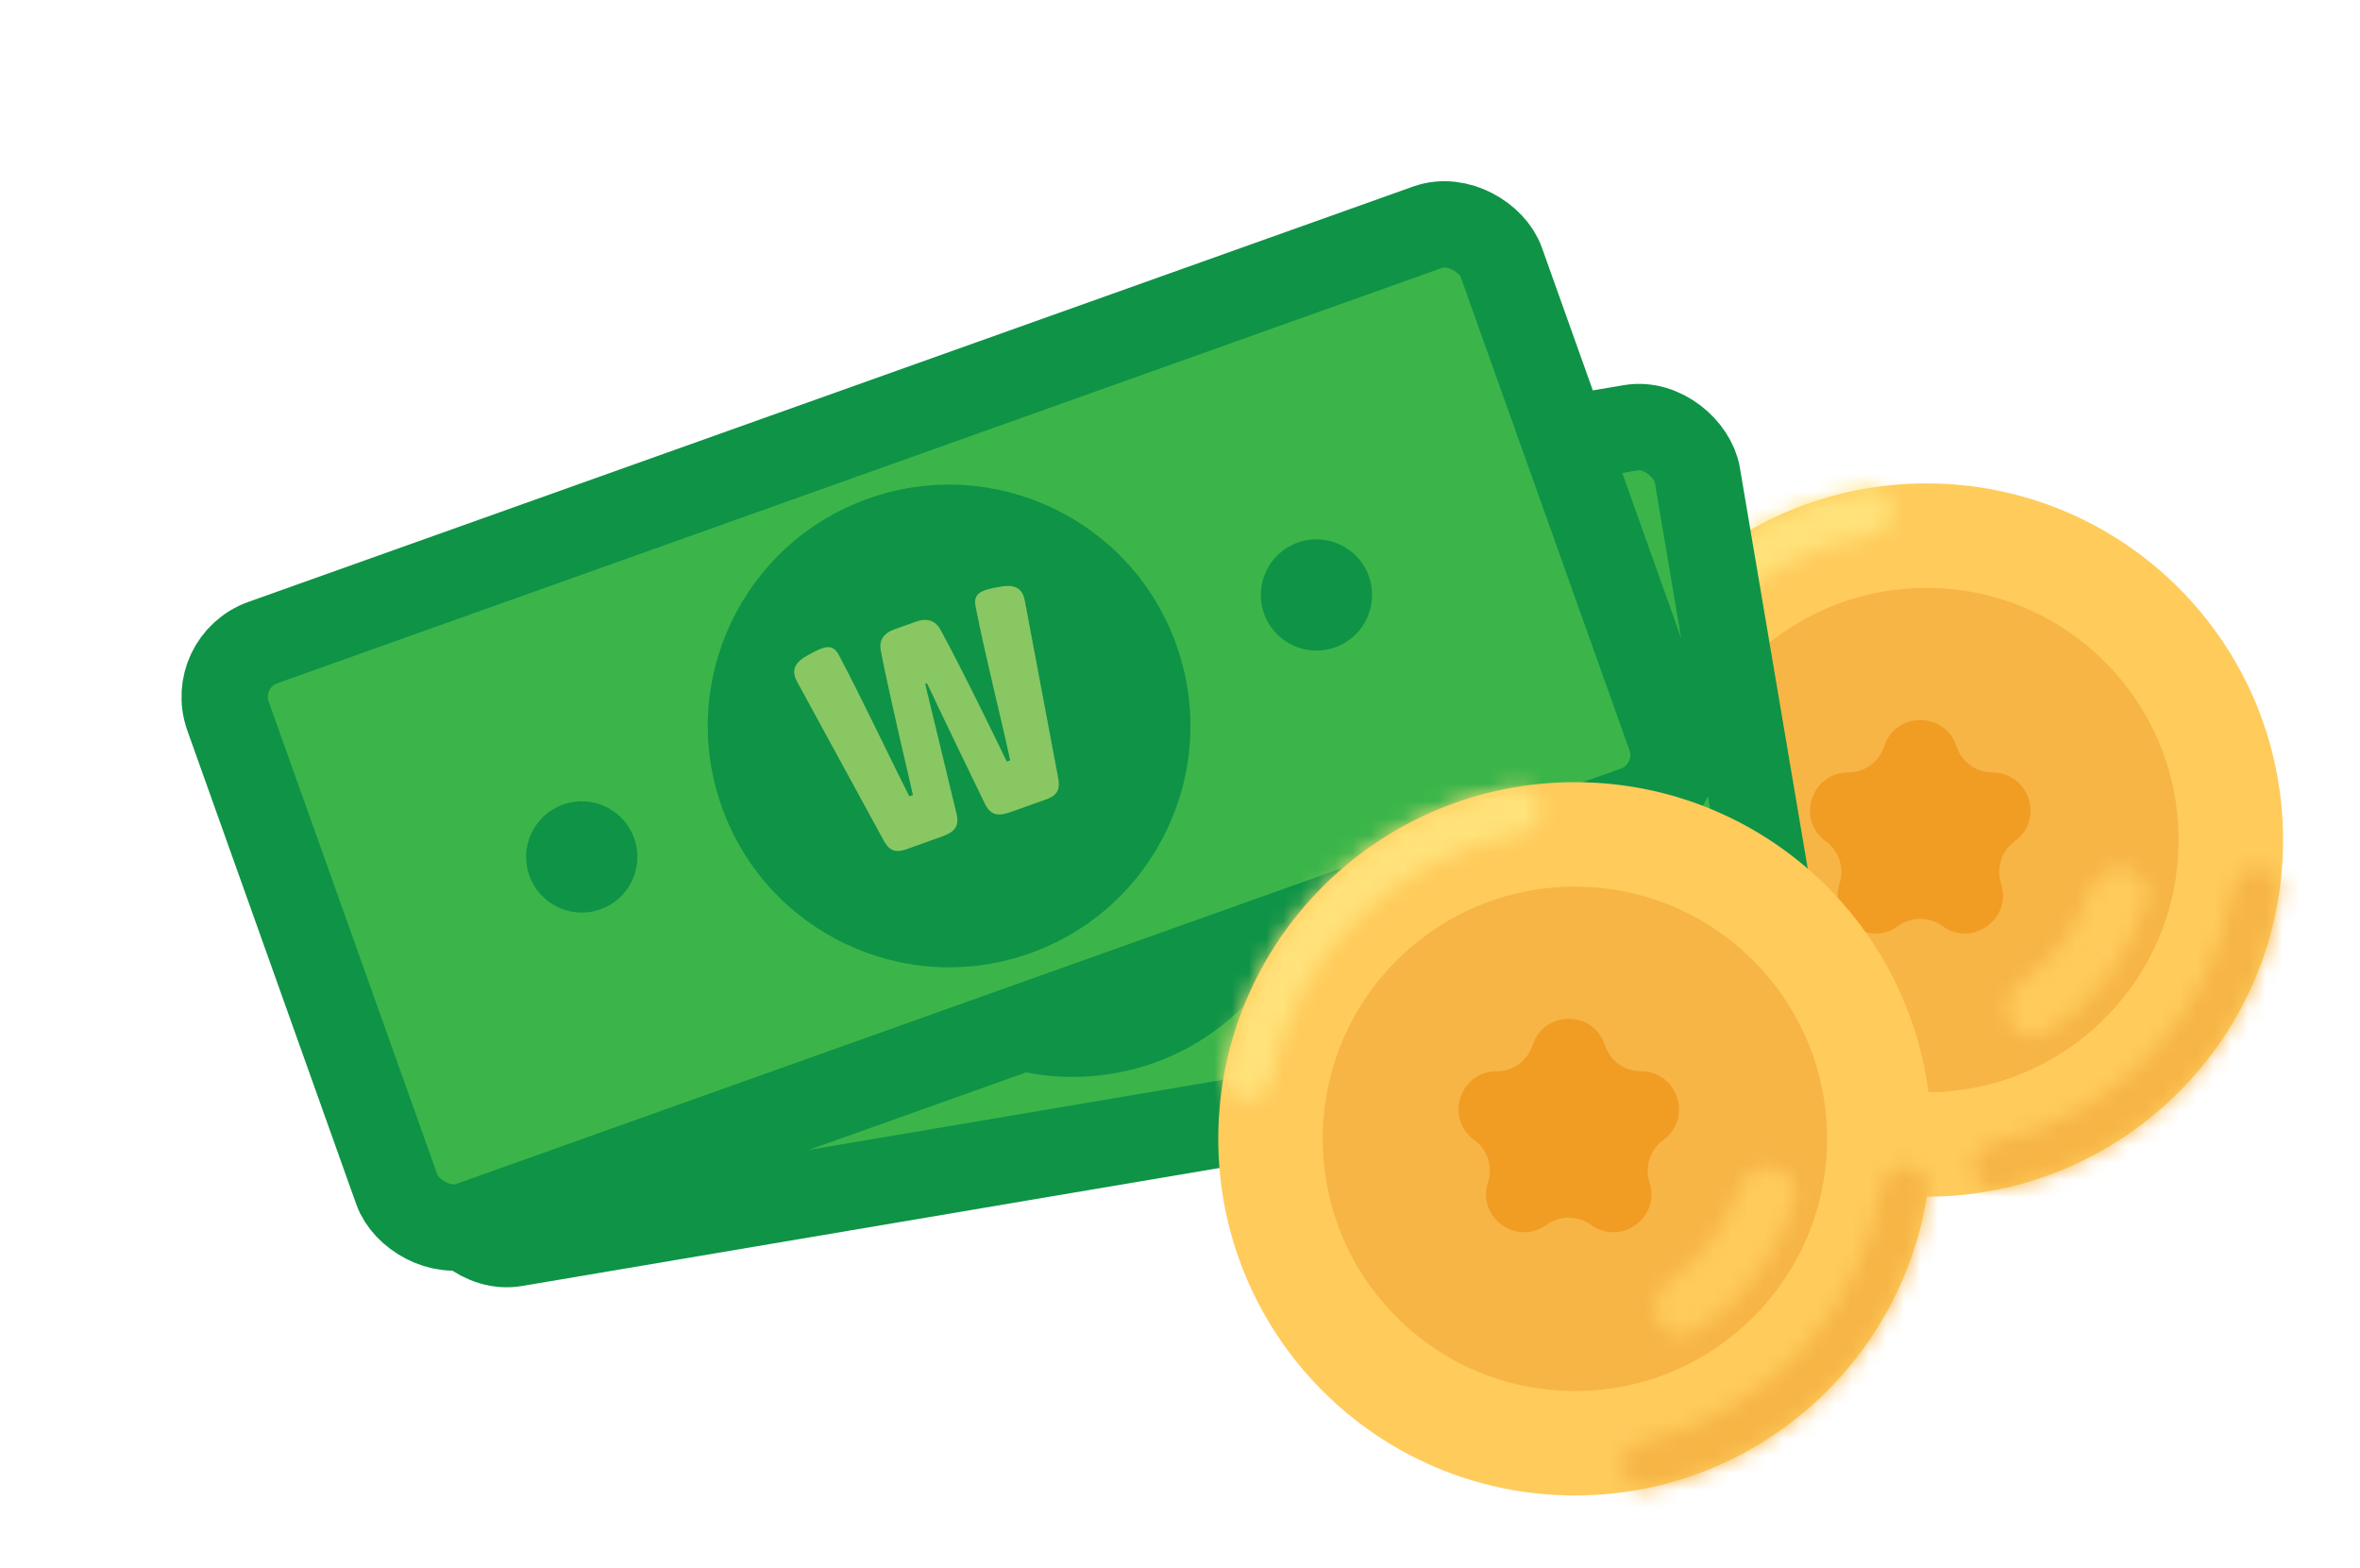 <svg width="137" height="91" viewBox="0 0 137 91" fill="none" xmlns="http://www.w3.org/2000/svg">
<g filter="url(#filter0_d_802_457)">
<circle cx="109.83" cy="46.766" r="17.671" fill="#F6B545" stroke="#FFCB5B" stroke-width="6.066"/>
<mask id="path-2-inside-1_802_457" fill="white">
<path d="M107.812 27.52C107.734 26.777 107.067 26.233 106.33 26.359C102.171 27.073 98.316 29.043 95.295 32.021C92.274 34.999 90.249 38.824 89.476 42.973C89.339 43.709 89.873 44.383 90.616 44.472C91.358 44.561 92.027 44.029 92.171 43.295C92.866 39.756 94.612 36.496 97.196 33.949C99.78 31.402 103.065 29.703 106.614 29.058C107.349 28.925 107.89 28.264 107.812 27.52Z"/>
</mask>
<path d="M107.812 27.52C107.734 26.777 107.067 26.233 106.33 26.359C102.171 27.073 98.316 29.043 95.295 32.021C92.274 34.999 90.249 38.824 89.476 42.973C89.339 43.709 89.873 44.383 90.616 44.472C91.358 44.561 92.027 44.029 92.171 43.295C92.866 39.756 94.612 36.496 97.196 33.949C99.78 31.402 103.065 29.703 106.614 29.058C107.349 28.925 107.89 28.264 107.812 27.52Z" fill="#F6B545" stroke="#FFE27A" stroke-width="10.785" mask="url(#path-2-inside-1_802_457)"/>
<mask id="path-3-inside-2_802_457" fill="white">
<path d="M112.55 65.924C112.655 66.665 113.342 67.184 114.074 67.031C118.205 66.166 121.984 64.056 124.895 60.969C127.805 57.883 129.689 53.986 130.309 49.811C130.419 49.072 129.861 48.417 129.116 48.355C128.37 48.294 127.722 48.85 127.605 49.588C127.039 53.151 125.413 56.472 122.925 59.112C120.436 61.752 117.215 63.57 113.692 64.344C112.962 64.504 112.445 65.184 112.55 65.924Z"/>
</mask>
<path d="M112.55 65.924C112.655 66.665 113.342 67.184 114.074 67.031C118.205 66.166 121.984 64.056 124.895 60.969C127.805 57.883 129.689 53.986 130.309 49.811C130.419 49.072 129.861 48.417 129.116 48.355C128.37 48.294 127.722 48.85 127.605 49.588C127.039 53.151 125.413 56.472 122.925 59.112C120.436 61.752 117.215 63.57 113.692 64.344C112.962 64.504 112.445 65.184 112.55 65.924Z" fill="#F6B545" stroke="#F6B545" stroke-width="10.785" mask="url(#path-3-inside-2_802_457)"/>
<mask id="path-4-inside-3_802_457" fill="white">
<path d="M114.62 57.288C115.011 58.115 116.006 58.477 116.78 57.988C118.17 57.111 119.394 55.989 120.391 54.672C121.388 53.354 122.135 51.871 122.601 50.295C122.861 49.418 122.242 48.559 121.34 48.407C120.437 48.255 119.595 48.87 119.302 49.737C118.946 50.789 118.422 51.781 117.748 52.672C117.073 53.563 116.262 54.336 115.346 54.965C114.592 55.483 114.229 56.461 114.62 57.288Z"/>
</mask>
<path d="M114.62 57.288C115.011 58.115 116.006 58.477 116.78 57.988C118.17 57.111 119.394 55.989 120.391 54.672C121.388 53.354 122.135 51.871 122.601 50.295C122.861 49.418 122.242 48.559 121.34 48.407C120.437 48.255 119.595 48.87 119.302 49.737C118.946 50.789 118.422 51.781 117.748 52.672C117.073 53.563 116.262 54.336 115.346 54.965C114.592 55.483 114.229 56.461 114.62 57.288Z" fill="#F6B545" stroke="#FFCB5B" stroke-width="10.785" mask="url(#path-4-inside-3_802_457)"/>
<path d="M107.379 41.324C108.038 39.294 110.91 39.294 111.57 41.324C111.865 42.231 112.711 42.846 113.665 42.846C115.799 42.846 116.687 45.577 114.96 46.832C114.188 47.393 113.865 48.387 114.16 49.295C114.819 51.325 112.496 53.013 110.769 51.759C109.997 51.197 108.951 51.197 108.179 51.759C106.452 53.013 104.129 51.325 104.789 49.295C105.084 48.387 104.76 47.393 103.988 46.832C102.261 45.577 103.149 42.846 105.283 42.846C106.238 42.846 107.084 42.231 107.379 41.324Z" fill="#F19C23"/>
</g>
<g filter="url(#filter1_d_802_457)">
<rect x="17.604" y="34.365" width="78.469" height="35.877" rx="3.341" transform="rotate(-9.605 17.604 34.365)" fill="#3BB54A" stroke="#0E9347" stroke-width="5.012"/>
<circle cx="59.282" cy="45.506" r="14.007" transform="rotate(-9.605 59.282 45.506)" fill="#0E9347"/>
<circle cx="36.958" cy="49.283" r="3.229" transform="rotate(-9.605 36.958 49.283)" fill="#0E9347"/>
<circle cx="81.604" cy="41.728" r="3.229" transform="rotate(-9.605 81.604 41.728)" fill="#0E9347"/>
<path d="M58.34 42.865L58.823 50.617C58.875 51.599 58.206 51.68 57.464 51.806L56.058 52.044C55.315 52.169 54.715 52.368 54.391 51.416L51.053 41.482C50.833 40.853 50.963 40.376 51.837 40.066C53.032 39.636 53.466 39.611 53.711 40.382C54.635 43.249 55.637 46.963 56.295 49.127L56.517 49.089C56.433 47.348 56.186 43.295 56.137 40.508C56.123 39.941 56.446 39.546 57.125 39.431L58.452 39.206C59.131 39.091 59.567 39.359 59.755 39.896C60.642 42.541 61.739 46.434 62.22 48.124L62.425 48.09C62.351 45.827 62.06 41.992 62.002 38.963C61.982 38.17 62.448 38.042 63.67 38.063C64.582 38.071 64.875 38.46 64.877 39.143L64.992 49.621C65 50.628 64.368 50.637 63.61 50.766L62.203 51.004C61.477 51.127 60.819 51.27 60.545 50.325C60.229 49.225 58.974 44.789 58.45 42.847L58.34 42.865Z" fill="#89C763"/>
<g filter="url(#filter2_d_802_457)">
<rect x="6.609" y="32.082" width="78.469" height="35.877" rx="3.341" transform="rotate(-19.626 6.609 32.082)" fill="#3BB54A" stroke="#0E9347" stroke-width="5.012"/>
<circle cx="49.59" cy="35.801" r="14.007" transform="rotate(-19.626 49.59 35.801)" fill="#0E9347"/>
<circle cx="28.265" cy="43.405" r="3.229" transform="rotate(-19.626 28.265 43.405)" fill="#0E9347"/>
<circle cx="70.915" cy="28.196" r="3.229" transform="rotate(-19.626 70.915 28.196)" fill="#0E9347"/>
<path d="M48.203 33.364L50.027 40.914C50.25 41.872 49.605 42.068 48.896 42.321L47.553 42.8C46.843 43.053 46.287 43.353 45.803 42.471L40.786 33.27C40.46 32.689 40.506 32.197 41.312 31.739C42.414 31.108 42.838 31.008 43.212 31.725C44.621 34.387 46.254 37.87 47.279 39.886L47.491 39.811C47.106 38.111 46.157 34.162 45.624 31.426C45.511 30.871 45.76 30.425 46.409 30.194L47.677 29.742C48.326 29.51 48.801 29.698 49.08 30.194C50.413 32.645 52.171 36.288 52.939 37.868L53.135 37.798C52.669 35.583 51.714 31.857 51.131 28.884C50.972 28.107 51.409 27.9 52.617 27.708C53.516 27.558 53.872 27.89 53.992 28.561L55.93 38.86C56.112 39.85 55.492 39.969 54.767 40.227L53.424 40.706C52.73 40.954 52.106 41.21 51.672 40.327C51.17 39.298 49.163 35.149 48.309 33.327L48.203 33.364Z" fill="#89C763"/>
</g>
</g>
<g filter="url(#filter3_d_802_457)">
<circle cx="88.424" cy="64.109" r="17.671" fill="#F6B545" stroke="#FFCB5B" stroke-width="6.066"/>
<mask id="path-17-inside-4_802_457" fill="white">
<path d="M86.406 44.864C86.328 44.12 85.661 43.576 84.924 43.703C80.764 44.416 76.91 46.386 73.889 49.364C70.868 52.342 68.843 56.168 68.07 60.317C67.933 61.052 68.467 61.727 69.209 61.816C69.952 61.904 70.62 61.373 70.764 60.639C71.46 57.099 73.206 53.839 75.79 51.292C78.373 48.746 81.658 47.047 85.207 46.402C85.943 46.268 86.484 45.608 86.406 44.864Z"/>
</mask>
<path d="M86.406 44.864C86.328 44.12 85.661 43.576 84.924 43.703C80.764 44.416 76.91 46.386 73.889 49.364C70.868 52.342 68.843 56.168 68.07 60.317C67.933 61.052 68.467 61.727 69.209 61.816C69.952 61.904 70.62 61.373 70.764 60.639C71.46 57.099 73.206 53.839 75.79 51.292C78.373 48.746 81.658 47.047 85.207 46.402C85.943 46.268 86.484 45.608 86.406 44.864Z" fill="#F6B545" stroke="#FFE27A" stroke-width="10.785" mask="url(#path-17-inside-4_802_457)"/>
<mask id="path-18-inside-5_802_457" fill="white">
<path d="M91.144 83.268C91.249 84.008 91.936 84.528 92.668 84.374C96.798 83.509 100.578 81.399 103.488 78.313C106.398 75.227 108.283 71.329 108.903 67.155C109.013 66.415 108.454 65.76 107.709 65.699C106.964 65.638 106.315 66.193 106.198 66.932C105.633 70.494 104.007 73.816 101.518 76.456C99.029 79.095 95.809 80.913 92.286 81.687C91.555 81.848 91.039 82.528 91.144 83.268Z"/>
</mask>
<path d="M91.144 83.268C91.249 84.008 91.936 84.528 92.668 84.374C96.798 83.509 100.578 81.399 103.488 78.313C106.398 75.227 108.283 71.329 108.903 67.155C109.013 66.415 108.454 65.76 107.709 65.699C106.964 65.638 106.315 66.193 106.198 66.932C105.633 70.494 104.007 73.816 101.518 76.456C99.029 79.095 95.809 80.913 92.286 81.687C91.555 81.848 91.039 82.528 91.144 83.268Z" fill="#F6B545" stroke="#F6B545" stroke-width="10.785" mask="url(#path-18-inside-5_802_457)"/>
<mask id="path-19-inside-6_802_457" fill="white">
<path d="M93.214 74.632C93.605 75.459 94.6 75.82 95.374 75.332C96.763 74.455 97.988 73.332 98.984 72.015C99.981 70.698 100.729 69.214 101.195 67.639C101.455 66.761 100.836 65.902 99.934 65.75C99.031 65.599 98.189 66.214 97.895 67.081C97.54 68.133 97.016 69.124 96.341 70.015C95.667 70.906 94.856 71.68 93.94 72.308C93.186 72.826 92.822 73.804 93.214 74.632Z"/>
</mask>
<path d="M93.214 74.632C93.605 75.459 94.6 75.82 95.374 75.332C96.763 74.455 97.988 73.332 98.984 72.015C99.981 70.698 100.729 69.214 101.195 67.639C101.455 66.761 100.836 65.902 99.934 65.75C99.031 65.599 98.189 66.214 97.895 67.081C97.54 68.133 97.016 69.124 96.341 70.015C95.667 70.906 94.856 71.68 93.94 72.308C93.186 72.826 92.822 73.804 93.214 74.632Z" fill="#F6B545" stroke="#FFCB5B" stroke-width="10.785" mask="url(#path-19-inside-6_802_457)"/>
<path d="M85.972 58.667C86.632 56.637 89.504 56.637 90.163 58.667C90.458 59.575 91.304 60.19 92.259 60.19C94.393 60.19 95.281 62.921 93.554 64.175C92.782 64.736 92.459 65.731 92.754 66.639C93.413 68.669 91.09 70.357 89.363 69.102C88.591 68.541 87.545 68.541 86.773 69.102C85.046 70.357 82.723 68.669 83.382 66.639C83.677 65.731 83.354 64.736 82.582 64.175C80.855 62.921 81.743 60.19 83.877 60.19C84.832 60.19 85.677 59.575 85.972 58.667Z" fill="#F19C23"/>
</g>
<defs>
<filter id="filter0_d_802_457" x="87.126" y="24.061" width="49.409" height="49.409" filterUnits="userSpaceOnUse" color-interpolation-filters="sRGB">
<feFlood flood-opacity="0" result="BackgroundImageFix"/>
<feColorMatrix in="SourceAlpha" type="matrix" values="0 0 0 0 0 0 0 0 0 0 0 0 0 0 0 0 0 0 127 0" result="hardAlpha"/>
<feOffset dx="2" dy="2"/>
<feGaussianBlur stdDeviation="2"/>
<feComposite in2="hardAlpha" operator="out"/>
<feColorMatrix type="matrix" values="0 0 0 0 0 0 0 0 0 0 0 0 0 0 0 0 0 0 0.25 0"/>
<feBlend mode="normal" in2="BackgroundImageFix" result="effect1_dropShadow_802_457"/>
<feBlend mode="normal" in="SourceGraphic" in2="effect1_dropShadow_802_457" result="shape"/>
</filter>
<filter id="filter1_d_802_457" x="4.13" y="3.247" width="105.726" height="75.389" filterUnits="userSpaceOnUse" color-interpolation-filters="sRGB">
<feFlood flood-opacity="0" result="BackgroundImageFix"/>
<feColorMatrix in="SourceAlpha" type="matrix" values="0 0 0 0 0 0 0 0 0 0 0 0 0 0 0 0 0 0 127 0" result="hardAlpha"/>
<feOffset dx="3" dy="3"/>
<feGaussianBlur stdDeviation="1.95"/>
<feComposite in2="hardAlpha" operator="out"/>
<feColorMatrix type="matrix" values="0 0 0 0 0 0 0 0 0 0 0 0 0 0 0 0 0 0 0.33 0"/>
<feBlend mode="normal" in2="BackgroundImageFix" result="effect1_dropShadow_802_457"/>
<feBlend mode="normal" in="SourceGraphic" in2="effect1_dropShadow_802_457" result="shape"/>
</filter>
<filter id="filter2_d_802_457" x="4.195" y="4.147" width="95.802" height="69.99" filterUnits="userSpaceOnUse" color-interpolation-filters="sRGB">
<feFlood flood-opacity="0" result="BackgroundImageFix"/>
<feColorMatrix in="SourceAlpha" type="matrix" values="0 0 0 0 0 0 0 0 0 0 0 0 0 0 0 0 0 0 127 0" result="hardAlpha"/>
<feOffset dx="2.506" dy="3.341"/>
<feGaussianBlur stdDeviation="1.671"/>
<feComposite in2="hardAlpha" operator="out"/>
<feColorMatrix type="matrix" values="0 0 0 0 0 0 0 0 0 0 0 0 0 0 0 0 0 0 0.25 0"/>
<feBlend mode="normal" in2="BackgroundImageFix" result="effect1_dropShadow_802_457"/>
<feBlend mode="normal" in="SourceGraphic" in2="effect1_dropShadow_802_457" result="shape"/>
</filter>
<filter id="filter3_d_802_457" x="66.719" y="41.405" width="49.409" height="49.409" filterUnits="userSpaceOnUse" color-interpolation-filters="sRGB">
<feFlood flood-opacity="0" result="BackgroundImageFix"/>
<feColorMatrix in="SourceAlpha" type="matrix" values="0 0 0 0 0 0 0 0 0 0 0 0 0 0 0 0 0 0 127 0" result="hardAlpha"/>
<feOffset dx="3" dy="2"/>
<feGaussianBlur stdDeviation="2"/>
<feComposite in2="hardAlpha" operator="out"/>
<feColorMatrix type="matrix" values="0 0 0 0 0 0 0 0 0 0 0 0 0 0 0 0 0 0 0.25 0"/>
<feBlend mode="normal" in2="BackgroundImageFix" result="effect1_dropShadow_802_457"/>
<feBlend mode="normal" in="SourceGraphic" in2="effect1_dropShadow_802_457" result="shape"/>
</filter>
</defs>
</svg>

